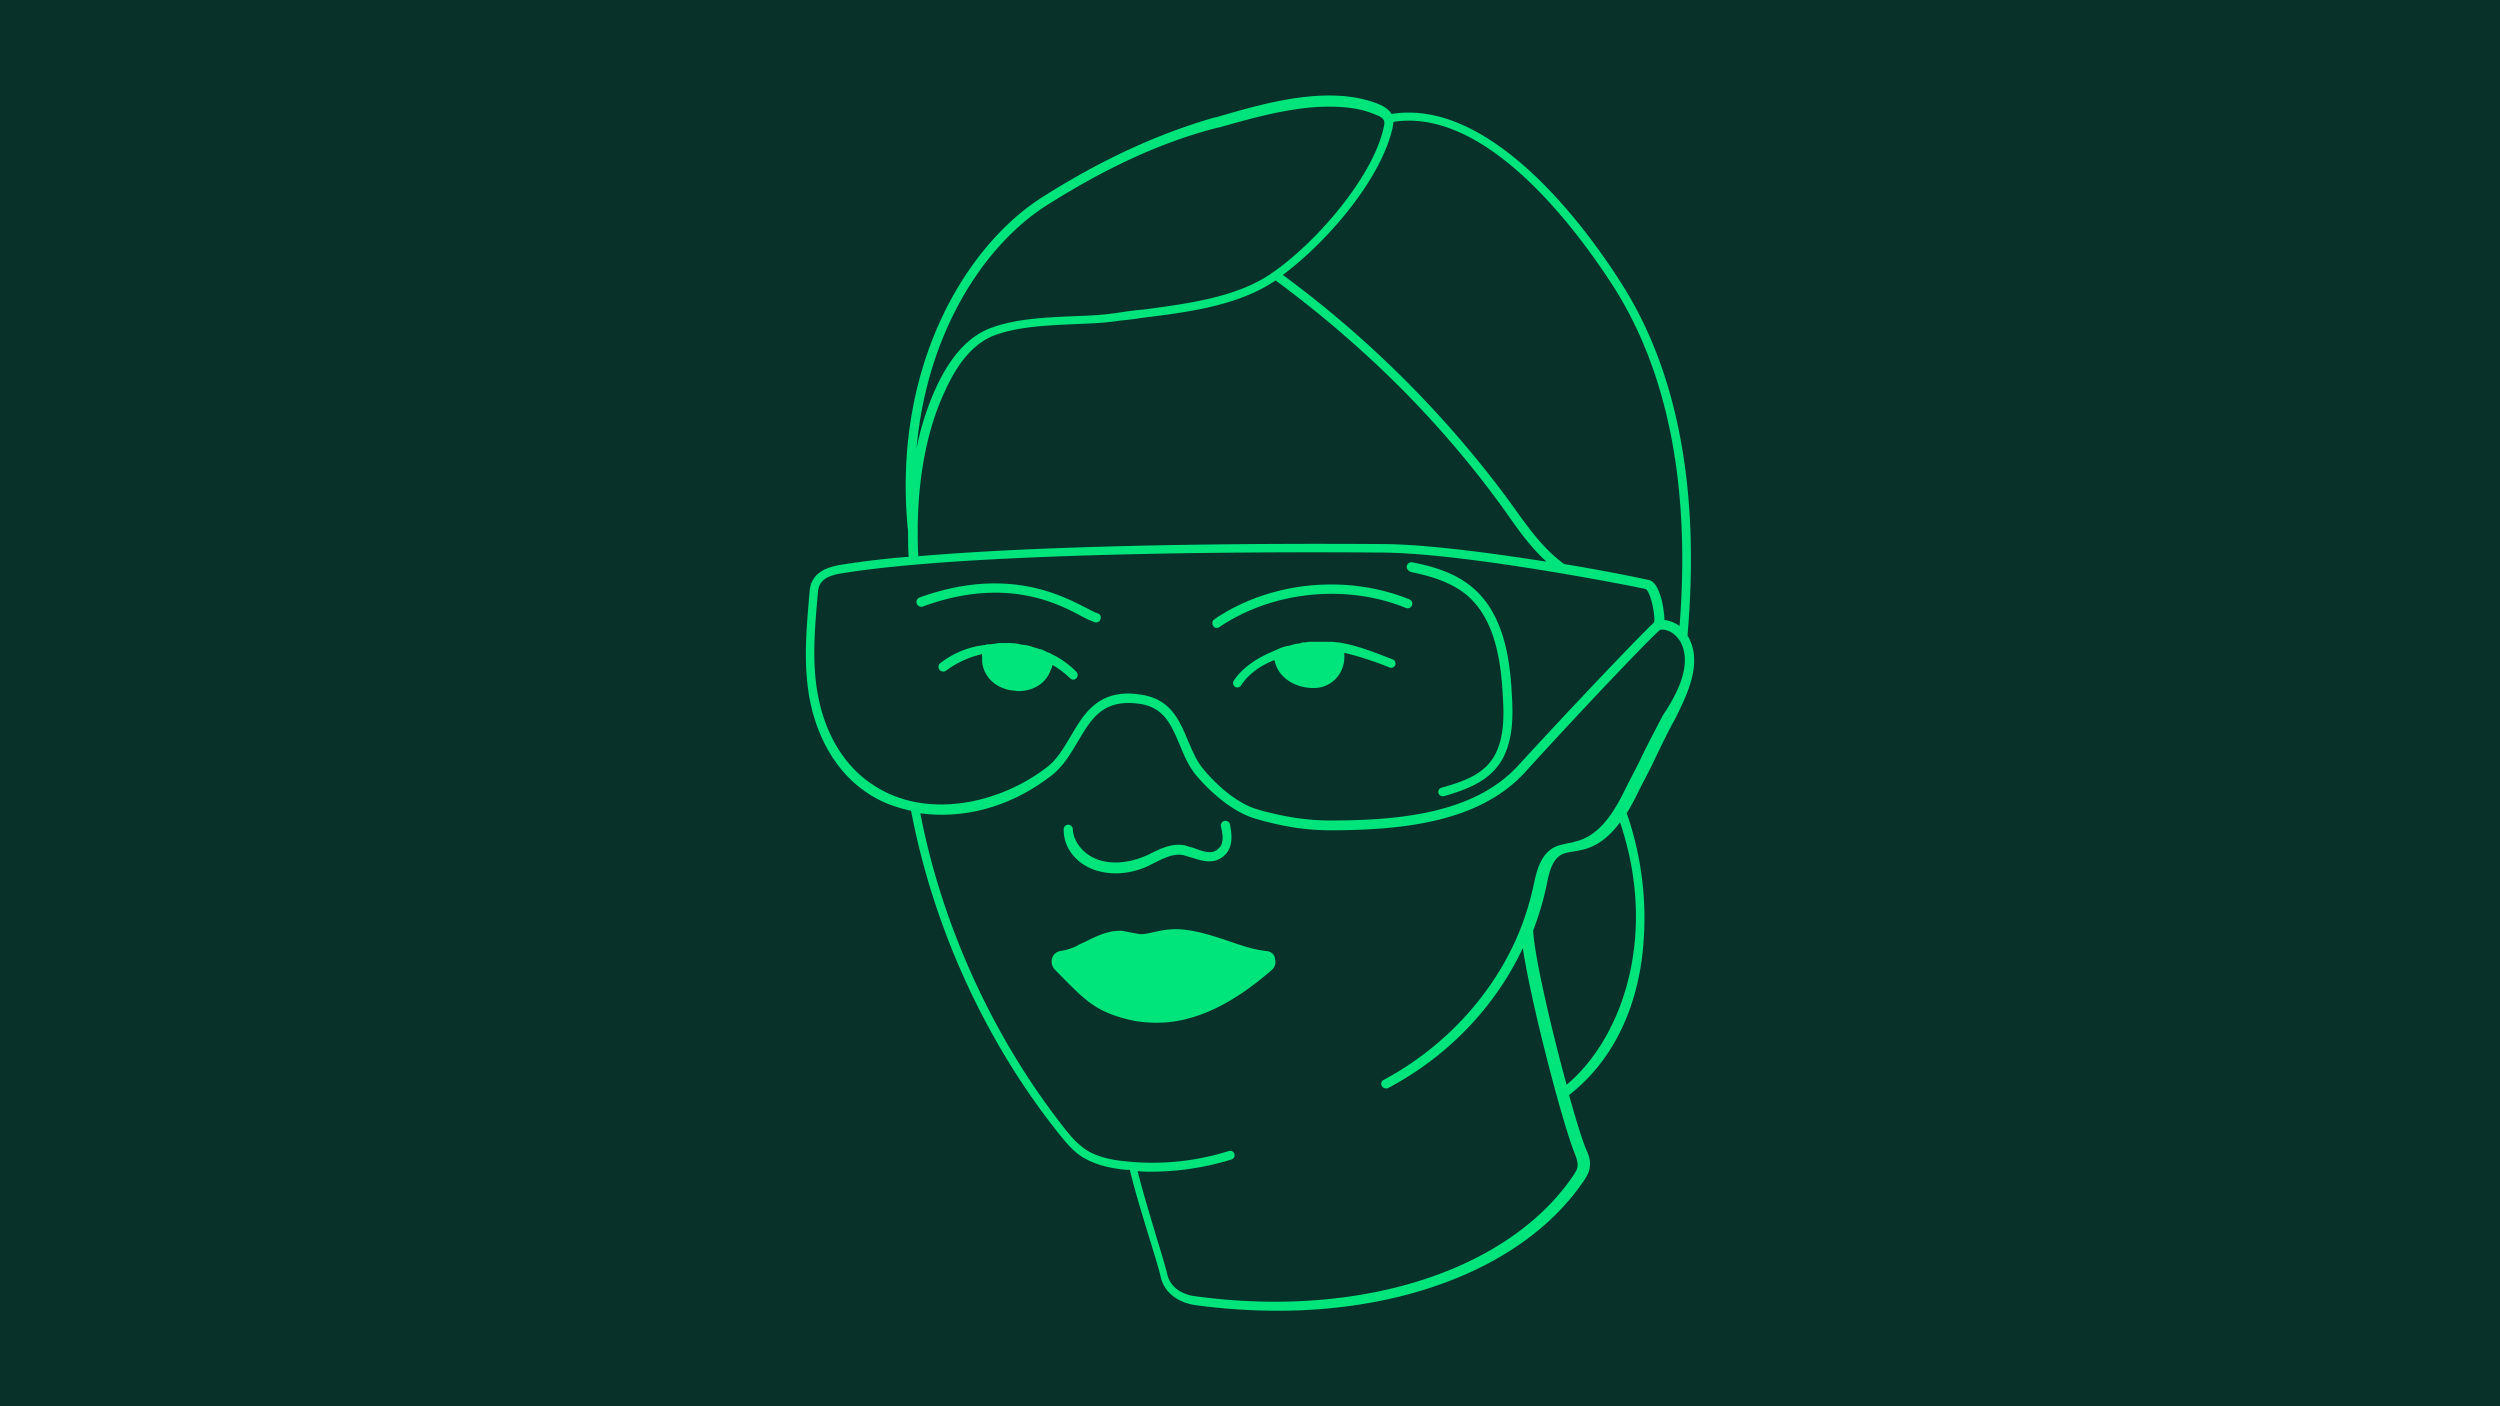 <svg id="Illustration" xmlns="http://www.w3.org/2000/svg" viewBox="0 0 1440 810">
    <defs>
        <style>.cls-1{fill:#08312A;}.cls-2{fill:#00E47C;}</style>
    </defs>
    <rect class="cls-1" width="1440" height="810" />
    <g id="Illustration-2" data-name="Illustration">
        <path class="cls-2"
            d="M810.31,326a2.73,2.73,0,0,1,3.15-2.1c10.85,2.1,23.44,5.6,33.24,13.3,19.25,15.05,23.1,41.64,24.15,63.34.7,11.9.7,24.49-4.9,35.69-7,13.3-20,18.2-34.29,22.4H831a2.63,2.63,0,0,1-2.45-1.75,2.5,2.5,0,0,1,1.75-3.15c13.64-3.85,25.19-8,31.14-19.6,4.9-9.8,4.9-21.69,4.2-32.89-1.05-20.65-4.55-45.84-22.05-59.49-9.1-7-20.64-10.15-30.79-12.25C811,328.78,810,327.38,810.31,326ZM631.14,501.3a40,40,0,0,0,11.55,1.75,44.64,44.64,0,0,0,18.55-4.2l4.2-2.1c5.6-2.8,10.84-5.25,16.09-4.2,1.4.35,3.15,1.05,4.9,1.4,6.3,2.1,14,4.55,20-2.45,4.2-5.25,2.8-12.25,2.1-16.45a2.68,2.68,0,1,0-5.25,1.05c1,4.2,1.75,9.1-.7,11.9-3.5,4.2-7.7,3.15-14.35.7-1.75-.7-3.85-1.05-5.6-1.75-7-1.4-13.29,1.4-19.59,4.55a34.1,34.1,0,0,1-3.85,1.75c-9.1,3.85-18.55,4.55-26.25,2.1-8.4-2.8-14.69-10.15-15-17.85a2.63,2.63,0,0,0-5.25.35C612.6,488.7,620.3,497.8,631.14,501.3Zm98.68,46.54c-7.34-.7-14.69-3.15-22.74-6-9.45-3.15-19.25-6.3-29.05-6.65a50.24,50.24,0,0,0-11.89,1.4c-2.1.35-4.2,1.05-7.35,1.4-2.1.35-4.2-.35-6.65-.7l-5.25-1.05c-7.7-.7-15,2.8-21.35,6-1.4.7-3.14,1.4-4.54,2.1l-.35.35a34.83,34.83,0,0,1-10.15,3.15A6.13,6.13,0,0,0,606,552a6.93,6.93,0,0,0,1.4,6.3L614,565c11.89,11.89,18.89,18.89,39.89,23.09a76.52,76.52,0,0,0,12.6,1c26.94,0,50.39-16.79,66.13-30.44a6.07,6.07,0,0,0,1.75-6.3C734.37,549.94,732.27,548.19,729.82,547.84ZM973.38,368.67c7,15.05-2.45,33.25-9.1,46.55l-1.4,2.44c-4.2,8-8,16.1-11.9,24.15-2.45,4.9-4.9,9.45-7.35,14.35A136.54,136.54,0,0,1,937,468.41a183.83,183.83,0,0,1,8.4,86.08c-4.9,32.89-19.59,59.14-41.64,76.28,3.85,13.65,7.35,25.2,9.8,31.15,1.4,3.15,2.8,6.65,2.1,10.5-.35,3.15-2.1,5.94-3.85,8.39-32.19,46.9-98.68,74.19-176,74.19a354.6,354.6,0,0,1-46.54-3.15c-10.85-1.4-18.54-7.35-20.64-16.1-1.05-4.55-3.5-12.59-6.3-21.69-3.85-12.6-8.75-28.35-11.55-40.24h-2.1c-7.7-.7-17.15-2.45-25.2-7.35-5.59-3.5-9.79-8.75-14-14-42.34-53.19-72.09-119-84.69-185.46-9.79-2.1-18.54-5.6-25.54-10.5-16.8-11.2-28.35-30.45-32.89-53.89-3.85-20.65-1.75-41.64,0-62.29,1.05-10.85,10.14-13.65,18.19-15.05,11.2-1.75,24.5-3.5,38.84-4.55-.35-4.9-.35-9.79-.35-14.69-9.44-93.09,32.2-163.77,77.34-192.47,33.59-21.34,66.14-36.39,99-45.84l1.75-.35c27.29-8,64.74-18.89,93.08-7.35,2.45,1,5.6,2.8,7.35,5.6,57-9.1,111.28,64.39,131.93,96.93,32.89,51.09,45.84,119.68,38.49,203.66A8.77,8.77,0,0,1,973.38,368.67ZM738.92,158.36A617.68,617.68,0,0,1,866.65,285c1.75,2.45,3.85,5.25,5.6,7.7,8.75,12.25,17.14,23.79,28.69,32.19,27.65,4.55,48.64,9.1,49.69,9.45,6,2.8,7.7,17.5,7.7,18.2a23.23,23.23,0,0,1,.35,4.55,19.27,19.27,0,0,1,8.75,3.5c6.3-80.49-6.65-146.28-38.14-195.62C909,133.52,856.85,61.78,802.61,70.18c0,1-.35,2.1-.35,2.8C796,102.38,765.52,138.42,738.92,158.36ZM528.61,305.69v.7c0,4.55,0,9.09.35,14,101.48-8.74,261-7,269.1-7,25.2.35,61.59,5.25,92.73,10.15-8.74-8-15.74-17.49-22.74-27.64-1.75-2.45-3.5-4.9-5.6-7.7-35.34-47.94-78.39-90.28-127.73-126.68h0c-21,14.35-49.69,18.2-75.23,21.35-4.9.7-9.45,1.4-14,1.75-8.75,1.4-17.85,1.75-26.94,2.1-15.4.7-31.15,1.4-44.45,5.95-12.24,4.2-22,15.05-30.09,33.24-10.15,21.7-15.4,50-15.4,79.79Zm-.7-47.24a157.7,157.7,0,0,1,10.85-34.3c8.75-19.24,19.6-31.14,33.24-35.69,14-4.9,30.1-5.6,45.85-6.3,9.44-.35,18.19-.7,26.59-2.1,4.55-.7,9.45-1.4,14.35-1.75,25.89-3.5,52.84-7,72.78-20.3,26.95-18.19,59.49-56.68,65.44-84.68.35-1.4.7-3.15,0-4.2-.7-1.4-2.8-2.45-4.9-3.15-8.05-3.5-17.14-4.55-26.59-4.55-21.35,0-44.44,6.65-63,11.9l-1.75.35c-32.54,8.4-64.39,23.45-97.63,44.44C567.11,140.87,533.86,191.26,527.91,258.45Zm75.24,183.36c6-4.55,9.8-11.55,13.65-17.85,7-11.89,14.34-24.49,33.24-24.49a52.22,52.22,0,0,1,7.35.7c16.8,2.45,22,14.7,26.94,26.59,2.45,5.6,4.9,11.55,8.4,15.75,7.35,9.1,19.6,20.3,31.85,23.8,14.69,4.19,28.34,6.29,41.29,6.29h0c39.54,0,82.93-3.84,108.48-31.49,30.09-32.89,71.38-76.28,78.38-82.58,1-3.5-2.1-18.2-4.9-19.25-2.45-.7-100.43-20.3-150.47-21-9.1,0-223.26-2.45-312.14,11.9-9.45,1.4-13.3,4.55-14,10.15-1.75,19.95-3.84,40.59,0,60.54,4.2,22,15,39.89,30.45,50.39C532.81,473,576.2,462.81,603.15,441.81Zm330,31.84c-5.95,8.05-13.3,14.35-23.1,16.1-1,.35-2.45.35-3.5.7a28.08,28.08,0,0,0-6.3,1.4c-6.3,2.8-8,10.85-9.45,18.2a170,170,0,0,1-7.69,25.89c.69,15,10.49,56.69,19.24,88.89C934.54,597.88,955.18,538.74,933.14,473.65Zm35.34-102.88c-2.1-4.55-7-8.74-12.25-8-6.3,5.24-45.84,46.89-78,82.23-26.6,29-71.74,33.24-112.33,33.24h0c-13.3,0-27.3-2.1-42.69-6.65-13.3-3.84-26.6-15.74-34.65-25.54-4.2-5.25-6.65-11.2-9.1-17.15-4.89-11.55-9.09-21.34-22.74-23.44-21.35-3.15-28,8.4-35.69,21.34-4.2,7-8.4,14.35-15,19.6-25.55,19.95-53.19,25.19-75.94,22.05,12.6,65.08,42,129.12,82.59,180.91,3.85,4.9,7.7,9.45,12.94,12.95,7,4.55,16.1,6,23.1,6.65A146.65,146.65,0,0,0,707.78,663a2.55,2.55,0,1,1,1.4,4.9,157.17,157.17,0,0,1-46.19,7,56.71,56.71,0,0,1-7.7-.35c2.8,11.54,7.35,26.24,10.85,38.14,2.8,9.1,5.25,17.14,6.3,21.69,2.45,9.45,12.24,11.9,16.09,12.25C783,759.55,868.4,732.25,905.84,677.66c1.4-2.09,2.8-4.19,2.8-5.94.35-2.45-.7-4.9-1.75-7.7-7.35-18.55-25.19-87.14-29.74-117.93-15.75,33.59-43,62.29-77.34,80.48-.35.35-.7.35-1.4.35a2.64,2.64,0,0,1-2.45-1.4,2.42,2.42,0,0,1,1-3.49c36-19.25,64.39-50.74,78.74-86.79h0a164.82,164.82,0,0,0,7.7-25.54c1.74-8.05,3.84-17.85,12.59-22.05,2.45-1,5.25-1.4,7.7-2.1a10.22,10.22,0,0,0,3.15-.7c14.7-3.15,23.1-17.49,29.74-31.14,2.45-4.9,4.9-9.45,7.35-14.35,3.85-8.05,8-16.1,12.25-24.14l1.4-2.8C966,399.82,974.43,383.72,968.48,370.77ZM623.1,355a61.29,61.29,0,0,0,7.69,3.5h.7a2.56,2.56,0,0,0,2.45-2.1,2.5,2.5,0,0,0-1.75-3.15c-1.4-.35-3.85-1.75-6.65-3.15-15-7.7-46.19-23.8-95.88-5.95a2.77,2.77,0,0,0,1.75,5.25C579,331.93,608.75,347.33,623.1,355Zm77.68,6.65a2.1,2.1,0,0,0,1.4-.35c30.44-20.65,72.79-25.2,107.43-11.2a2.67,2.67,0,1,0,2.1-4.9c-36.39-14.7-80.49-10.15-112.33,11.55a2.71,2.71,0,0,0-.7,3.5A2.18,2.18,0,0,0,700.78,361.68Zm101.48,18.19c-9.1-3.5-20-8.05-31.14-9.8h-.35c-1,0-2.1-.35-3.5-.35H754.32c-1.05,0-2.1.35-3.5.35a2.1,2.1,0,0,0-1.4.35c-1.4.35-2.45.35-3.85.7-.35,0-1.05.35-1.4.35a10.22,10.22,0,0,1-3.15.7c-.35,0-.7.35-1,.35a17.06,17.06,0,0,0-3.85,1.4,1.08,1.08,0,0,0-.7.35h0c-9.79,3.85-19.24,9.45-24.84,17.85a2.71,2.71,0,0,0,.7,3.5,2.1,2.1,0,0,0,1.4.35,2.49,2.49,0,0,0,2.1-1.05c4.2-6.65,11.2-11.55,19.24-14.7a19.37,19.37,0,0,0,3.5,7.7c4.2,5.25,11.2,8.4,18.9,8.4a17.42,17.42,0,0,0,14.35-7,18.71,18.71,0,0,0,3.5-12.25V376a187.31,187.31,0,0,1,25.89,8.4,2.56,2.56,0,0,0,3.5-1.4C804,382,803.66,380.22,802.26,379.87ZM605.6,376.72h0a2.65,2.65,0,0,0-1.4-.7c-1.05-.35-2.1-1-3.15-1.4a5,5,0,0,0-2.1-.7c-1.05-.35-2.1-.7-3.5-1.05-.7-.35-1.4-.35-2.1-.7a14.88,14.88,0,0,0-3.85-.7,15.16,15.16,0,0,1-1.75-.35,30.63,30.63,0,0,0-5.6-.7H576.2a7.71,7.71,0,0,0-2.8.35c-1,0-2.09.35-3.49.35h-1.4c-.35,0-.35,0-.7.35A51,51,0,0,0,541.56,382a2.7,2.7,0,0,0-.35,3.85,2.74,2.74,0,0,0,3.85.35,55.53,55.53,0,0,1,20.65-9.45v4.55c1,8.75,8,15.4,17.84,16.45,1.05,0,2.1.35,2.8.35,7.7,0,15.75-3.5,18.9-12.25l.35-.7c.35-.7.35-1.4.7-2.1a51.8,51.8,0,0,1,10.15,7.7,2.54,2.54,0,0,0,3.5,0,2.75,2.75,0,0,0,0-3.85A51,51,0,0,0,605.6,376.72Z" />
    </g>
</svg>